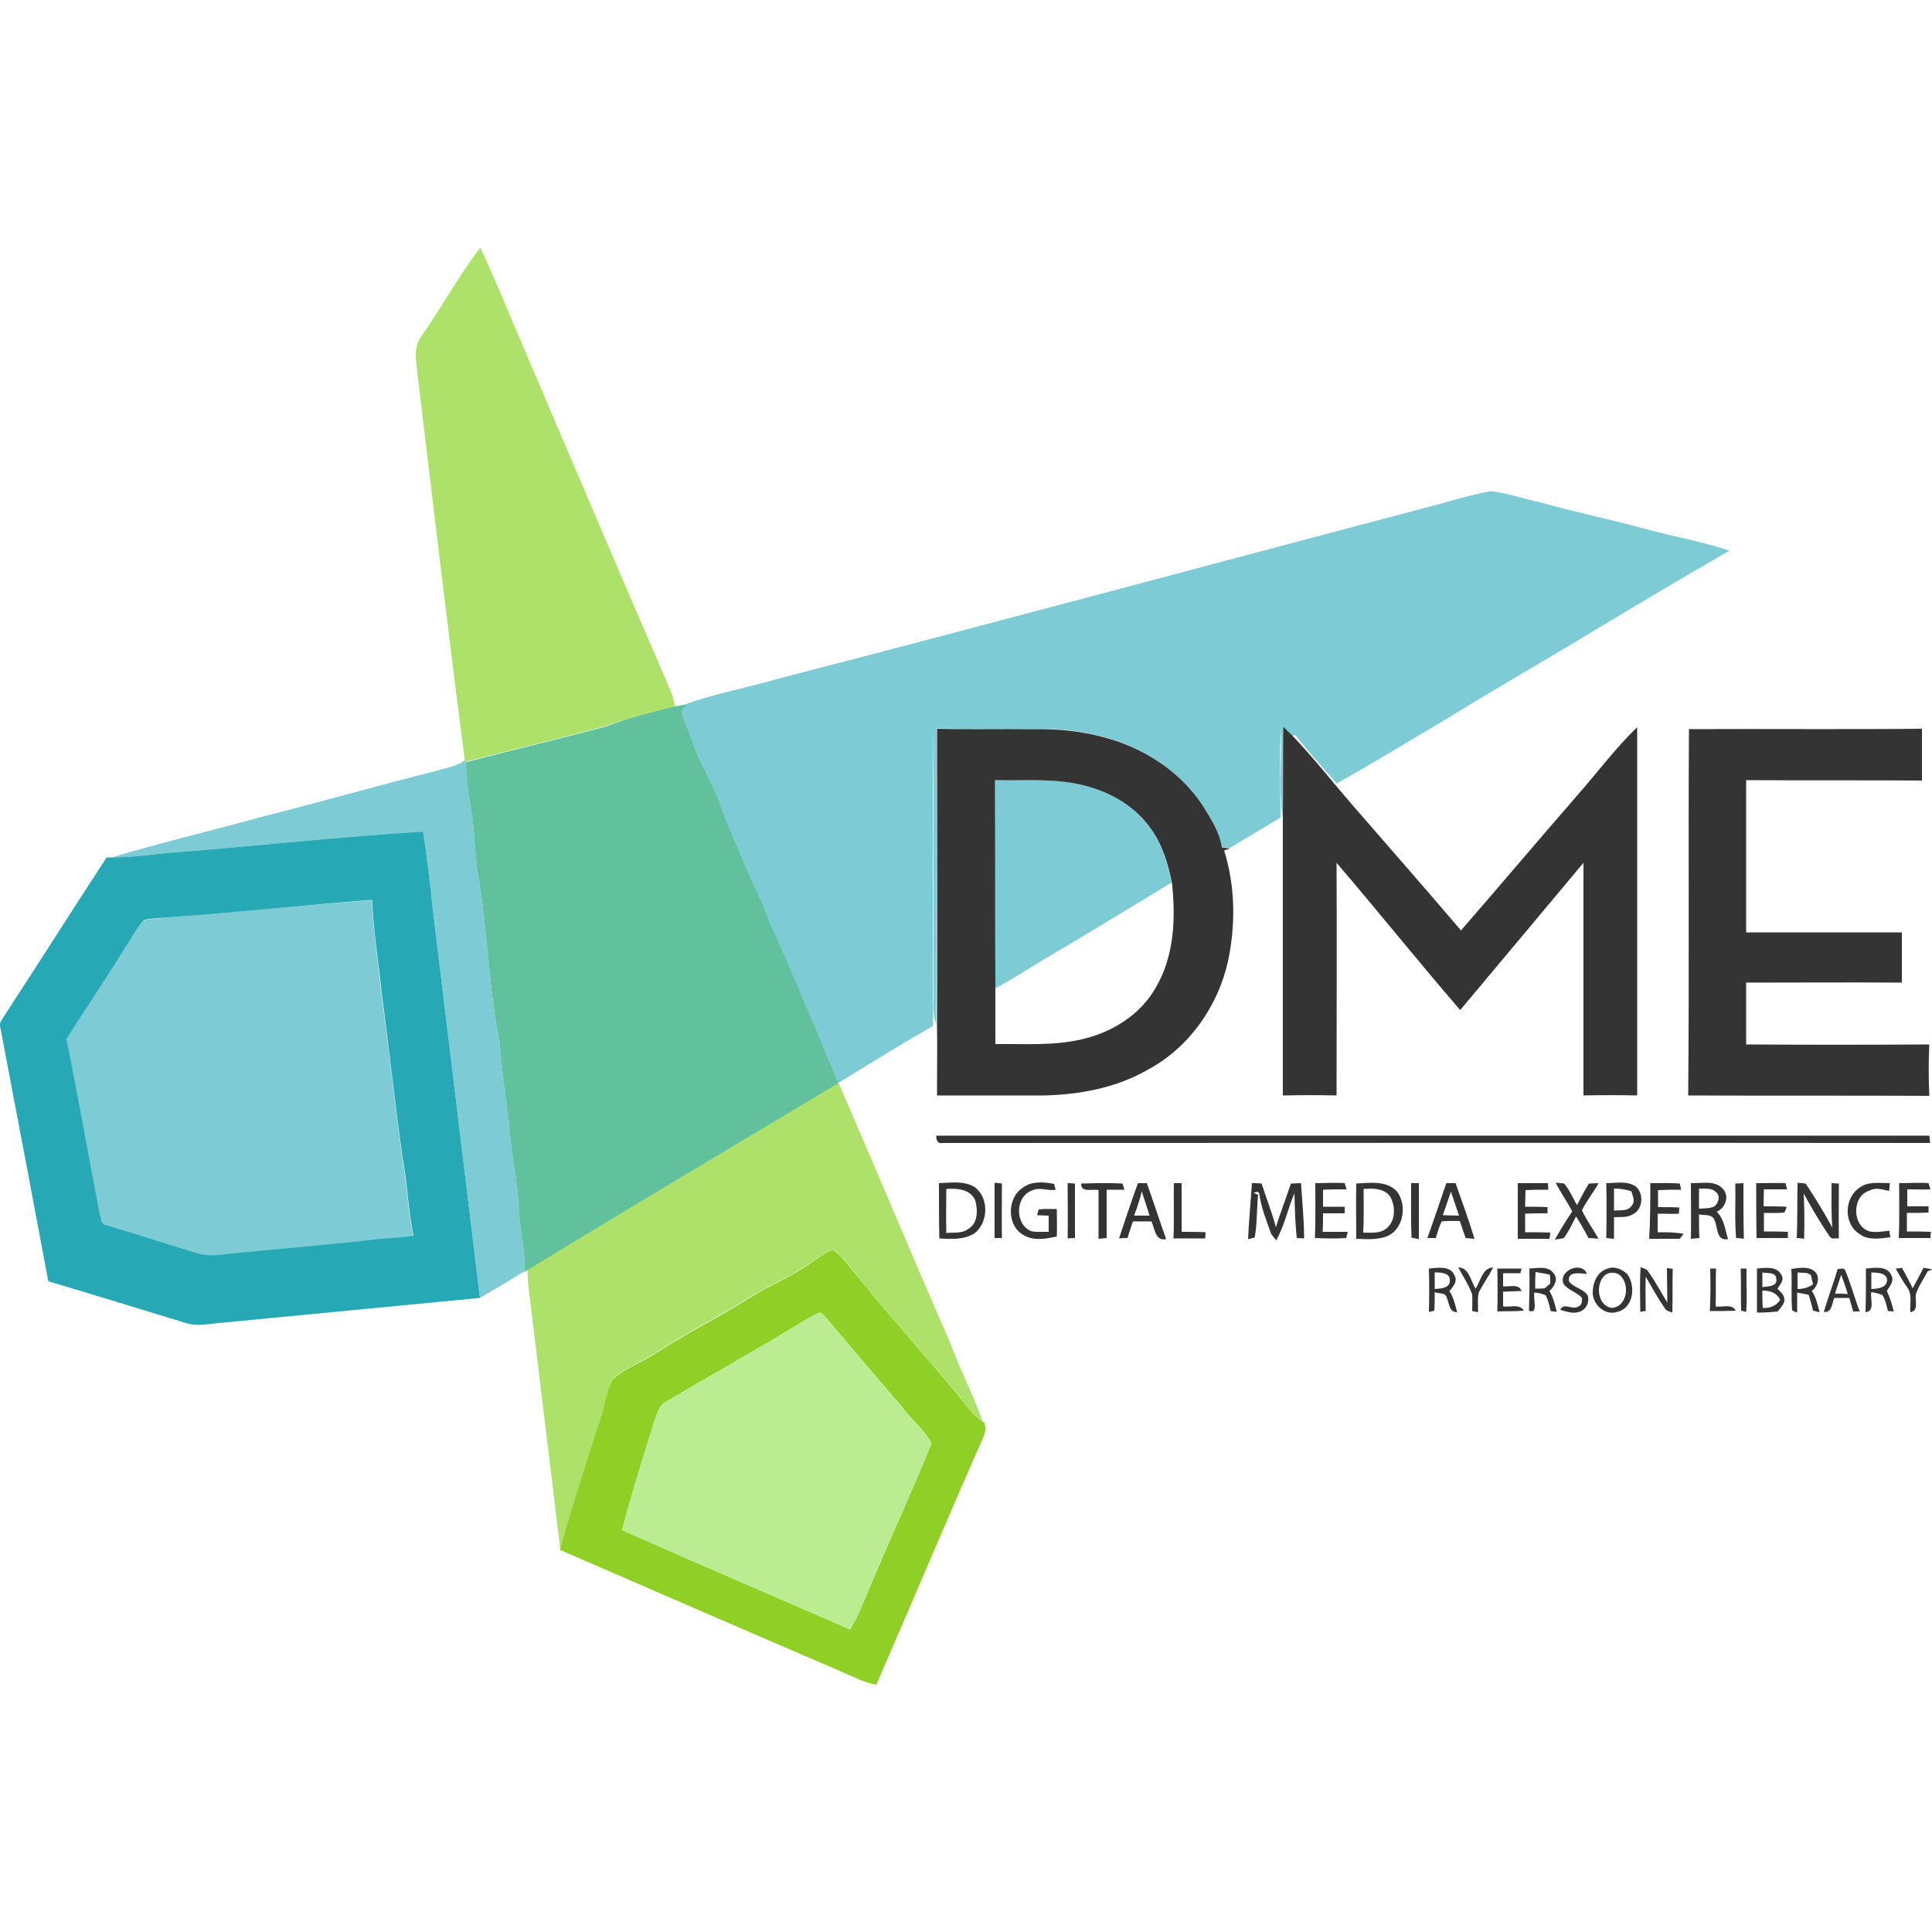 <?xml version="1.0" encoding="utf-8"?>
<!-- Generator: Adobe Illustrator 22.0.1, SVG Export Plug-In . SVG Version: 6.00 Build 0)  -->
<svg version="1.1" id="Layer_1" xmlns="http://www.w3.org/2000/svg" xmlns:xlink="http://www.w3.org/1999/xlink" x="0px" y="0px"
	 viewBox="0 0 500 500" enable-background="new 0 0 500 500" xml:space="preserve">
<g>
	<path fill="#ADE169" d="M109,87.1c5.3-7.6,9.7-15.7,15.3-23c4,8.4,7.4,17.1,11.1,25.6c12.7,29.8,25.4,59.6,38.3,89.4
		c0.4,1.2,0.7,2.5,1.1,3.8c-5.8,1.5-11.7,2.8-17.4,4.8c-12.3,3.4-24.7,6.2-37,9.5c0-0.1,0-0.3-0.1-0.4c-4.3-33.1-8.2-66.3-12.2-99.5
		C107.8,93.9,106.8,90,109,87.1 M217,280.2L217,280.2c9.7,22.4,19.1,44.8,28.8,67.1c2.6,6.9,6,13.6,8.5,20.5
		c-3.1-1.9-4.9-5.2-7.2-7.9c-9.1-10.6-18.4-21-27-31.9c-1.4-1.7-2.8-3.5-4.7-4.7c-3,1.5-5.6,3.6-8.4,5.3c-4,2.5-8.3,4.3-12.3,6.7
		c-8.2,5.2-16.9,9.5-25,14.8c-3.5,2.4-7.7,3.7-10.9,6.6c-1.7,2.8-1.9,6.1-3,9.2c-3.7,11.7-7.5,23.3-10.8,35
		c-2.7-22.3-5.4-44.5-8.1-66.8c-0.3-1.9-0.3-3.8-0.4-5.6C163.3,312.4,190.2,296.4,217,280.2L217,280.2z"/>
	<path fill="#7DCBD5" d="M368.2,131.6c5.9-1.5,11.7-3.4,17.6-4.5c4.5,0.5,8.7,2.1,13.2,3c8.8,2.5,17.7,4.3,26.5,6.7
		c7.3,2,14.8,3.3,22.1,5.7c-11.7,6.7-23.2,13.6-34.7,20.5c-11.8,7.2-23.8,14-35.5,21.2c-10.5,6.3-20.9,12.6-31.5,18.6
		c-3.5-4.2-7.3-8.1-10.6-12.5c-0.2,0-0.7,0.1-0.9,0.1c-0.8-0.7-1.5-1.5-2.3-2.2c-0.1,7.7,0,15.4-0.1,23.1
		c-1.3-7.5-0.1-15.2-0.6-22.8c-0.2,7.7-0.1,15.4,0,23.1c-4.4,2.6-8.8,5.3-13.2,7.9c-0.7-0.1-1.4-0.2-2.1-0.3c-0.6-4-2.8-7.5-5-10.9
		c-6-9.1-15.8-15.2-26.3-17.8c-5.8-1.5-11.8-2-17.7-1.9c-8.3,0-16.5,0.1-24.7-0.1c0,25.5,0.1,51-0.1,76.6c-1.2-3-0.5-6.3-0.7-9.4
		c-0.1-22.4,0.1-44.9-0.1-67.3c-0.2,25.7-0.1,51.4,0,77.1c-8.3,4.7-16.4,9.8-24.6,14.8l0-0.1c-5.9-13.9-11.7-27.9-17.9-41.7
		c-2.3-6.4-5.7-12.2-7.9-18.6c-1.4-3.7-3.3-7.1-4.5-10.9c-2-6.2-5.8-11.6-7.8-17.8c-0.8-2.4-2-4.7-2.6-7.2c0.5-0.7,1.1-1.3,1.6-1.9
		c7.8-2.7,15.9-4.2,23.8-6.5C257.3,161.2,312.7,146.2,368.2,131.6 M120.4,196.7c0,0.1,0,0.3,0.1,0.4c0.3,3.3,0.6,6.6,1.1,9.8
		c1,5.7,1.2,11.5,1.8,17.3c2.8,14.9,2.8,30.3,5.9,45.1c0.4,7.4,1.9,14.7,2.5,22.2c0.6,7.2,2.2,14.3,2.5,21.5
		c0.2,5.4,1.8,10.6,1.4,16c-3.8,2.4-7.6,4.6-11.5,6.9c-4.1-33.5-8.1-67.1-12.2-100.6c-0.8-6.7-1.5-13.5-2.5-20.1
		c-21,1.3-42,3.6-63,5.3c-5.9,0.4-11.7,1.4-17.6,1.4c13-3.9,26.2-7,39.2-10.6c15-3.8,29.8-8,44.8-11.8
		C115.4,198.7,118.2,198.4,120.4,196.7 M257.5,201.9c7.7,0.1,15.5-0.6,23.1,1.3c6.8,1.7,13.3,5.5,17.3,11.4
		c2.9,4.1,4.3,8.9,5.3,13.8c-11.3,6.9-22.7,13.8-34.2,20.6c-3.8,2.3-7.5,4.7-11.5,6.8C257.5,237.8,257.6,219.9,257.5,201.9
		 M43.6,237.4c17.6-1.3,35.1-3.2,52.6-4.4c0.4,7.8,1.6,15.6,2.4,23.3c1.9,14.5,3.6,29.1,5.5,43.6c1.3,6.6,1.4,13.4,2.8,20
		c-2.8,0.5-5.6,0.7-8.4,0.8c-14.1,1.5-28.2,2.7-42.3,4.2c-2.1,0.2-4.2-0.1-6.1-0.7c-7.6-2.3-15.1-4.8-22.7-7
		c-1.4-0.2-1.4-1.8-1.7-2.8c-2.7-15.1-5.5-30.3-8.6-45.4c4.9-8,10.2-15.7,15.2-23.7c1.6-2.4,2.8-5,4.8-7.1
		C39.3,237.7,41.5,237.7,43.6,237.4L43.6,237.4z"/>
	<path fill="#61C19C" d="M174.8,182.8c1-0.2,2.1-0.4,3.1-0.6c-0.6,0.6-1.1,1.2-1.6,1.9c0.6,2.5,1.8,4.7,2.6,7.2
		c2,6.2,5.8,11.6,7.8,17.8c1.2,3.7,3,7.2,4.5,10.9c2.3,6.4,5.7,12.2,7.9,18.6c6.3,13.8,12,27.8,17.9,41.7
		c-26.8,16.1-53.8,32.1-80.5,48.4c-0.2,0.1-0.6,0.4-0.8,0.5c0.4-5.4-1.2-10.6-1.4-16c-0.3-7.2-1.9-14.3-2.5-21.5
		c-0.6-7.4-2.1-14.7-2.5-22.2c-3.1-14.9-3.1-30.2-5.9-45.1c-0.6-5.8-0.8-11.5-1.8-17.3c-0.6-3.3-0.8-6.5-1.1-9.8
		c12.3-3.3,24.7-6.1,37-9.5C163.1,185.6,169,184.3,174.8,182.8L174.8,182.8z"/>
	<path fill="#343434" d="M242.5,188.6c8.2,0.2,16.5,0,24.7,0.1c6-0.1,11.9,0.4,17.7,1.9c10.5,2.6,20.3,8.7,26.3,17.8
		c2.1,3.4,4.4,6.8,5,10.9c0.7,0.1,1.4,0.2,2.1,0.3c-0.5,0.2-1,0.3-1.5,0.5c2.9,9.2,3,19.3,1,28.7c-2.6,11.6-10,22.2-20.5,27.9
		c-8.2,4.8-17.8,6.6-27.2,6.8c-9.2,0-18.4,0-27.6,0c0-6.1,0.1-12.2,0-18.3C242.6,239.6,242.5,214.1,242.5,188.6 M257.5,201.9
		c0.1,18,0,35.9,0.1,53.9c0,4.8,0,9.6,0,14.4c7.4-0.1,14.9,0.5,22.2-1.2c7.8-1.7,15.3-6.3,19.3-13.4c4.8-8.1,5.2-18,4.2-27.1
		c-1-4.9-2.4-9.7-5.3-13.8c-4-5.9-10.5-9.7-17.3-11.4C273,201.3,265.2,202.1,257.5,201.9 M407.8,206.3c5.3-6,10.1-12.5,15.9-18.1
		c0,31.8,0,63.5,0,95.3c-4.6-0.1-9.3-0.1-13.9,0c0-20.1,0-40.1,0-60.2c-10.6,12.7-21.3,25.4-31.9,38.1c-10.8-12.5-21.2-25.5-32-38.1
		c0.1,20.1,0,40.1,0,60.2c-4.6-0.1-9.2-0.1-13.9,0c0-24.1,0-48.2,0-72.3c0.1-7.7,0-15.4,0.1-23.1c0.8,0.7,1.5,1.5,2.3,2.2
		c5.9,6.2,11.1,12.9,16.7,19.3c9,10.4,18.1,20.7,27,31.2C388,229.4,397.8,217.8,407.8,206.3 M437.1,188.7
		c20.1-0.1,40.2,0.1,60.3-0.1c0,4.5,0,8.9,0,13.4c-15.2-0.1-30.3,0-45.5-0.1c0,13.1,0,26.2,0,39.4c13.4,0,26.8,0,40.3,0
		c0,4.3,0,8.6,0,13c-13.4-0.1-26.8,0-40.3,0c0,5.3,0,10.7,0,16c15.8,0.1,31.6,0.1,47.4,0c-0.2,4.4-0.2,8.9,0,13.3
		c-20.8-0.1-41.6,0-62.4-0.1C437.2,251.8,436.9,220.2,437.1,188.7 M242.3,293.9c85.7,0,171.4,0,257,0c0.1,0.5,0.2,1.4,0.2,1.9
		c-85.2-0.1-170.3,0-255.4,0C242.6,296.1,242.3,295.1,242.3,293.9 M243,306.2c3-0.1,6.4-0.7,9.2,1c3.8,2.7,3.6,9.1,0.1,11.9
		c-2.7,1.8-6.1,1.6-9.2,1.4C243,315.8,243,311,243,306.2 M244.9,307.7c0,3.8-0.1,7.6,0,11.4c1.9-0.2,4,0.2,5.6-1
		c2.6-1.4,2.6-4.9,1.9-7.4C251.2,307.7,247.6,307.5,244.9,307.7 M257.4,306.1c0.5,0,1.4,0.1,1.9,0.2c0,4.7-0.1,9.4,0,14.1
		c-0.6,0-1.3,0-1.9,0C257.4,315.7,257.4,310.9,257.4,306.1 M264.8,307.3c2.3-1.7,5.4-1.4,8-0.9c0.1,0.4,0.3,1.1,0.4,1.5
		c-2,0.4-4.2-0.8-6.1,0.2c-4.4,1.5-4.5,8.7-0.3,10.5c1.5,0.4,3.1,0.1,4.6,0.2c0-1.4,0-2.8,0-4.2c-1,0-2-0.1-3-0.1
		c0.1-0.4,0.3-1.1,0.4-1.5c1.6-0.2,3.1-0.1,4.7-0.1c0,2.4,0.1,4.7,0,7.1c-2.8,0.6-5.9,1.2-8.5-0.3
		C260.5,317.3,260.5,310,264.8,307.3 M276.3,306.2c0.5,0,1.4,0.1,1.9,0.1c0,4.7,0,9.4,0,14.1c-0.7,0-1.3,0.1-1.9,0.1
		C276.4,315.7,276.3,310.9,276.3,306.2 M279.8,306.3c3.6-0.1,7.2-0.2,10.7,0c0.1,0.4,0.4,1.2,0.5,1.6c-1.5,0-3.1,0-4.6,0
		c0,4.2,0,8.3,0,12.5c-0.7,0.1-1.4,0.1-2.1,0.2c0-4.2,0-8.4,0-12.6C282.8,307.6,279.7,308.8,279.8,306.3 M294.5,306.2
		c0.6,0,1.7,0,2.3,0c1.7,4.8,3.3,9.7,5,14.5c-2.9,0.5-2.9-2.7-3.8-4.6c-1.6,0-3.2,0-4.8,0c-0.5,1.4-1,2.9-1.4,4.3
		c-0.7,0-1.4,0-2.2,0.1C291.2,315.7,292.8,310.9,294.5,306.2 M293.5,314.6c1.3,0,2.7,0,4,0c-0.6-2.1-1.4-4.2-2-6.3
		C295,310.4,294.3,312.5,293.5,314.6 M303.8,306.2c0.5,0,1.5,0,2,0c0,4.2,0,8.4,0,12.6c2.1,0,4.1,0,6.2,0.1c0,0.4-0.1,1.2-0.1,1.6
		c-2.7,0-5.4,0-8.2,0C303.9,315.7,303.7,310.9,303.8,306.2 M324,306.2c0.8,0,1.7,0,2.5,0.1c1.2,3.8,2.7,7.5,3.7,11.3
		c1.2-3.8,2.6-7.5,3.9-11.3c0.9,0,1.7-0.1,2.6-0.1c0.3,4.8,0.8,9.5,0.8,14.3c-0.6,0-1.2-0.1-1.9-0.1c-0.4-3.8-0.5-7.7-0.6-11.6
		c-1.7,4-2.6,8.4-4.7,12.2c-0.3-0.4-1-1.2-1.3-1.6c-1.2-3.4-2.6-6.8-3.1-10.4c-0.1-0.9-1-0.4-1.5-0.3l1.2,0.5
		c-0.4,3.7-0.2,7.4-0.9,11.1c-0.4,0.1-1.3,0.3-1.7,0.4C323.2,315.8,323.7,311,324,306.2 M340.4,306.2c2.5,0,5.1-0.2,7.6,0
		c0.1,0.4,0.4,1.2,0.5,1.6c-2.1,0-4.1,0-6.1,0.1c0,1.5,0,2.9,0,4.4c1.9,0,3.7,0,5.6,0c0,0.4,0,1.3,0,1.7c-1.9,0-3.7,0-5.6,0
		c0,1.6,0,3.2-0.1,4.8c2.2,0,4.3,0,6.5,0c-0.1,0.4-0.3,1.2-0.4,1.6c-2.7,0.2-5.4,0.1-8.1,0C340.5,315.7,340.4,310.9,340.4,306.2
		 M351,306.3c3.5-0.2,7.7-0.8,10.4,1.9c2.9,3.5,1.9,10.1-2.6,11.8c-2.5,0.9-5.2,0.7-7.8,0.6C351,315.8,350.9,311,351,306.3
		 M352.9,307.7c0,3.8,0.1,7.5-0.1,11.3c2,0,4.2,0.3,5.9-1c2.4-1.8,2.5-5.4,1.3-7.9C358.7,307.5,355.4,307.5,352.9,307.7
		 M365.2,306.2c0.5,0,1.5,0,2,0c0,4.8,0,9.7,0,14.5c-0.5-0.1-1.4-0.3-1.9-0.4C365.1,315.6,365.2,310.9,365.2,306.2 M369.4,320.4
		c1.7-4.7,3.3-9.5,4.9-14.2c0.6,0,1.8,0,2.4,0c1.7,4.8,3.4,9.5,4.9,14.4c-0.8-0.1-1.5-0.1-2.3-0.2c-0.5-1.5-1-2.9-1.5-4.4
		c-1.6,0-3.2-0.1-4.7,0.1c-0.7,1.4-1.1,2.9-1.5,4.3C370.9,320.4,370.1,320.4,369.4,320.4 M373.4,314.5c1.4,0,2.8,0.1,4.2,0.1
		c-0.7-2.1-1.4-4.1-2.1-6.2C374.8,310.4,374.1,312.5,373.4,314.5 M392.8,306.2c2.6,0,5.2,0,7.8,0c0,0.6,0.1,1.1,0.1,1.7
		c-2,0-4,0-5.9,0.1c0,1.4-0.1,2.9-0.1,4.3c1.9,0,3.8,0,5.8,0.1c0,0.4,0,1.2,0,1.6c-1.9,0-3.8,0-5.8,0.1c0,1.6,0,3.2,0,4.8
		c2.2,0,4.3,0,6.5,0.1c0,0.4-0.1,1.2-0.2,1.6c-2.7,0-5.5,0-8.2,0C392.8,315.7,392.8,311,392.8,306.2 M402.6,306.1
		c0.6,0,1.7,0.1,2.2,0.2c1.4,1.7,2.3,3.7,3.3,5.6c1-1.9,2-3.8,3.1-5.6c0.6,0,1.8-0.1,2.5-0.1c-1.3,2.4-3.1,4.6-4.3,7
		c1.2,2.6,2.9,4.9,4.3,7.4c-0.6-0.1-1.9-0.2-2.6-0.2c-1-1.9-2.1-3.8-3.2-5.6c-1,1.9-1.9,3.9-3.2,5.6c-0.8,0.2-1.5,0.3-2.3,0.4
		c1.4-2.5,2.9-4.9,4.5-7.3C405.5,310.9,403.9,308.6,402.6,306.1 M415.7,306.2c2.5,0,5.4-0.7,7.7,0.9c2.1,1.9,1.8,5.9-0.9,7.2
		c-1.5,0.9-3.2,0.6-4.8,0.7c0,1.9,0,3.7,0,5.6c-0.7-0.1-1.4-0.1-2-0.2C415.8,315.7,415.8,310.9,415.7,306.2 M417.7,307.6
		c0,1.9,0,3.8,0,5.7c1.5-0.2,3.6,0.3,4.6-1.3c1-1.1,0.2-2.5-0.1-3.7C420.7,307.8,419.2,307.6,417.7,307.6 M427.1,306.2
		c2.5,0,5.1-0.1,7.6,0.1c0.1,0.4,0.3,1.2,0.4,1.6c-2,0-4,0-6,0.1c0,1.5,0,2.9,0,4.4c1.8,0,3.7,0,5.5,0.1c0,0.4-0.1,1.2-0.1,1.6
		c-1.8,0.1-3.6,0-5.5,0c0,1.6,0,3.2,0,4.8c2.2,0,4.5,0,6.7,0.4c-0.3,0.4-0.6,0.9-1,1.3c-2.6,0-5.3,0-7.9,0
		C427.1,315.7,427.1,310.9,427.1,306.2 M437.6,306.2c2.8,0.1,6.3-0.9,8.4,1.6c1.6,1.9,0.5,4.8-1.7,5.8c1.9,1.9,2.2,4.7,2.9,7.1
		c-3.1,0.5-2.6-3.1-3.5-5c-0.7-1.6-2.6-1.1-4-1.4c0,2,0,4,0.1,6.1c-0.7,0.1-1.5,0.1-2.2,0.2C437.7,315.7,437.6,311,437.6,306.2
		 M439.7,307.6c0,1.7,0,3.5,0,5.2c1.3-0.1,2.8,0,4-0.6c1-0.8,1.6-2.6,0.5-3.6C443,307.3,441.2,307.7,439.7,307.6 M449.1,306.3
		c0.5,0,1.5-0.1,2.1-0.1c0,4.8,0,9.6,0.1,14.4c-0.5-0.1-1.5-0.2-2-0.2C448.9,315.7,449.2,311,449.1,306.3 M454.5,306.2
		c2.5,0,5.1-0.1,7.6,0c0.1,0.4,0.3,1.2,0.4,1.6c-2,0-4,0-6,0c0,1.5-0.1,2.9-0.1,4.4c2,0,4,0,6,0.1c-0.1,0.4-0.4,1.1-0.6,1.5
		c-1.8,0.2-3.6,0.1-5.3,0.1c0,1.6,0,3.2,0,4.8c2.1,0,4.1,0,6.2,0.1c0,0.4,0,1.2,0,1.6c-2.7,0-5.4,0-8.1,0
		C454.5,315.7,454.5,311,454.5,306.2 M465.2,306.1c0.9,0.2,2.1-0.2,2.5,0.8c2.3,3.5,4.5,7.1,6.5,10.8c-0.3-3.8-0.2-7.7-0.2-11.5
		c0.5,0,1.4,0.1,1.9,0.1c0,4.7-0.1,9.5,0,14.2c-0.8-0.1-1.8,0.3-2.3-0.4c-2.5-3.6-4.7-7.4-6.8-11.2c0.2,3.9,0.2,7.8,0.1,11.7
		c-0.6-0.1-1.2-0.2-1.9-0.2C465.2,315.6,465.1,310.8,465.2,306.1 M481.5,307.2c2.2-1.5,5.1-1,7.6-1c-0.1,0.7-0.1,1.4-0.2,2
		c-1.7-0.3-3.4-1-5-0.1c-4.7,1.3-4.7,9.3,0,10.6c1.7,0.3,3.4,0,5.1-0.2c0,0.6,0.1,1.1,0.2,1.7c-2.6,0.3-5.6,0.9-7.9-0.8
		C477,316.8,477.2,309.8,481.5,307.2 M491.5,306.2c2.5,0,5.1-0.2,7.6,0c0.1,0.4,0.4,1.2,0.5,1.6c-2,0.1-4,0-6,0c0,1.5,0,2.9,0,4.4
		c1.8,0,3.7,0,5.5,0c0,0.4,0,1.2,0,1.6c-1.9,0.1-3.7,0.1-5.6,0.1c0,1.6,0,3.2,0,4.8c2.1,0,4.1,0,6.2,0.1c0,0.4-0.1,1.2-0.1,1.6
		c-2.7,0-5.5,0-8.2,0C491.6,315.7,491.5,311,491.5,306.2 M369.8,328.3c2.2-0.2,5.5-0.8,6.6,1.7c0.9,1.6-0.3,3-1.3,4.1
		c1.1,1.7,1.5,3.6,2,5.5c-2.1,0-2-2.3-2.7-3.8c-0.3-1.4-2.1-0.9-3.1-1.4c0,1.6,0,3.2-0.1,4.8c-0.4,0.1-1.1,0.3-1.4,0.3
		C369.9,335.8,369.9,332,369.8,328.3 M371.3,329.3c0,1.4,0,2.9,0,4.3c1.5-0.1,4-0.2,3.9-2.2C375.4,329.4,372.8,329.3,371.3,329.3
		 M377.4,328c2.9,0.1,3.2,3.6,4.5,5.5c1.3-2,1.7-5.3,4.5-5.5c-1.1,2.3-2.6,4.3-3.7,6.5c-0.4,1.7-0.1,3.4-0.2,5.1
		c-0.5-0.1-1-0.2-1.5-0.3c0-1.4,0.1-2.9,0-4.3C380.1,332.5,378.6,330.3,377.4,328 M387.5,328.3c2.1,0,4.2,0,6.3,0
		c-0.1,0.3-0.3,0.9-0.3,1.2c-1.5,0-3,0-4.5,0c0,1.1,0,2.3,0,3.4c1.6,0.2,4-0.8,4.8,1.2c-1.6,0.1-3.2,0.1-4.8,0.2c0,1.3,0,2.6,0,3.8
		c1.8,0.3,4.2-0.8,5.4,1.1c-2.3,0.2-4.6,0.1-6.9,0.2C387.6,335.7,387.6,332,387.5,328.3 M395.8,328.3c2.2-0.1,5-0.8,6.4,1.4
		c1.1,1.5,0,3.3-1.2,4.4c1,1.7,1.4,3.5,1.9,5.4c-0.6-0.1-1.1-0.1-1.6-0.2c-0.3-1.4-0.6-2.8-1.3-4.1c-0.9-0.4-1.9-0.6-2.9-0.7
		c-0.4,1.4,1.1,5.8-1.4,4.7C395.8,335.5,395.9,331.9,395.8,328.3 M397.4,329.2c-0.1,1.4-0.1,2.9-0.1,4.3c0.6,0,1.9,0,2.5-0.1
		c0.4-0.4,0.9-0.8,1.4-1.2c0-0.6,0-1.7-0.1-2.3C399.9,329.6,398.6,329.4,397.4,329.2 M404.6,332.2c-1.3-3.5,4.9-5.9,6.1-2.5
		c-1.7-0.1-4.9-0.9-4.7,1.8c1.1,1.8,3.8,1.9,4.9,3.8c0.5,1.7-0.4,3.7-2.2,4.2c-1.6,0.6-3.3-0.1-4.9-0.5c0.9-2.1,3.2,0.2,4.7-0.9
		c0.9-0.3,1-1.4,0.9-2.2C408,334.3,405.7,333.9,404.6,332.2 M416.1,328.3c1.7-0.7,3.7,0.2,5,1.4c2.3,3,1.7,8.8-2.5,9.8
		c-3.2,1.1-6.5-1.9-6.4-5.1C412.2,331.8,413.5,329,416.1,328.3 M414.9,330.5c-2,2.5-1.3,7.5,2.3,8c3.7-0.4,4.6-5.4,2.5-8
		C418.6,329,416,329,414.9,330.5 M424.6,327.9c0.7,0.4,1.6,0.5,2,1.2c1.8,2.6,3.3,5.4,4.9,8c0-3-0.1-5.9-0.1-8.9
		c0.4,0,1.1,0.1,1.5,0.2c-0.1,3.8,0,7.5-0.1,11.3c-0.7-0.3-1.6-0.4-2-1.2c-1.8-2.6-3.3-5.4-4.9-8.1c-0.1,3,0,5.9,0,8.9
		c-0.3,0-1,0.1-1.4,0.2C424.5,335.7,424.3,331.8,424.6,327.9 M450.5,328.3c0.4,0,1.1,0,1.5,0c-0.1,3.7,0.2,7.4-0.1,11.2
		c-0.3-0.1-1-0.2-1.3-0.3C450.5,335.6,450.6,331.9,450.5,328.3 M454.7,328.3c2.1-0.2,5.1-0.7,6.3,1.6c0.9,1.3-0.3,2.5-1,3.6
		c0.6,0.7,1.5,1.3,1.7,2.3c0.5,1.5-0.9,2.5-1.6,3.6c-1.8,0.2-3.6,0.3-5.4,0.3C454.7,335.8,454.7,332,454.7,328.3 M456.1,329.3
		c0,1.2,0,2.5,0,3.8c1.4-0.2,4-0.1,3.6-2.2C459.6,329.1,457.3,329.6,456.1,329.3 M456.1,334c0,1.5,0,3,0.1,4.5
		c1.8,0.1,3.5-0.5,4.5-2.1C459.8,334.5,458,334,456.1,334 M463.6,328.4c2.1-0.3,4.7-0.8,6.3,0.9c1.2,1.6,0.4,3.7-1,4.8
		c1.1,1.6,1.5,3.6,2,5.5c-0.6-0.1-1.1-0.3-1.7-0.4c-0.3-1.4-0.7-2.8-1.1-4.1c-1-0.2-2-0.4-3-0.6c0,1.7,0,3.4,0,5.2
		c-0.3-0.1-1-0.4-1.3-0.6C463.5,335.5,463.8,332,463.6,328.4 M465.2,329.3c0,1.4,0,2.8,0,4.3c1.5,0,2.8-0.4,4-1.2
		c-0.1-0.6-0.4-1.7-0.5-2.3C467.8,329.1,466.3,329.5,465.2,329.3 M475.6,328.4c0.6,0.1,1.6-0.4,1.9,0.3c1.5,3.5,2.4,7.1,3.8,10.7
		c-0.6,0-1.1,0-1.7,0c-0.3-1.2-0.7-2.3-1-3.5c-1.3,0-2.6,0-3.9,0c-0.6,1.5-0.6,3.9-2.7,3.6C473.1,335.8,474.5,332.1,475.6,328.4
		 M476.5,329.9c-0.5,1.6-1.1,3.2-1.6,4.9c1.1,0,2.2,0,3.3,0.1C477.7,333.2,477.1,331.5,476.5,329.9 M490.6,328.3
		c0.4,0,1.2-0.1,1.6-0.2c1,1.7,1.9,3.5,2.8,5.3c1-1.8,1.9-3.5,2.8-5.3c0.8,0.1,1.5,0.3,2.3,0.4c-0.3,0.1-0.9,0.4-1.2,0.5
		c-1,1.9-2.3,3.7-3,5.7c-0.5,1.6,0.9,4.5-1.5,4.9c-0.2-2,0.5-4.3-0.6-6.1C492.6,331.8,491.6,330.1,490.6,328.3 M442.6,328.3l1.5,0
		c-0.1,3.3,0,6.6-0.1,9.8c1.7,0.3,4.2-0.8,5.2,1.1c-2.2,0.1-4.5,0.1-6.7,0.1C442.7,335.7,442.7,332,442.6,328.3 M482.9,328.3
		c2.2-0.2,5.6-0.8,6.6,1.8c0.8,1.5-0.5,2.8-1.2,4c0.8,1.7,1.4,3.5,1.8,5.3c-0.4,0-1.1-0.1-1.5-0.1c-0.4-1.4-0.6-3-1.5-4.2
		c-0.9-0.3-1.8-0.6-2.8-0.7c-0.4,1.7,1.1,4.9-1.5,5.2C482.9,335.9,482.9,332.1,482.9,328.3 M484.3,329.3c0,1.4,0,2.9,0,4.3
		c1.6-0.1,3.8-0.2,4.1-2.2C488.3,329.3,485.9,329.4,484.3,329.3L484.3,329.3z"/>
	<path fill="#26A8B5" d="M46.5,220.5c21-1.7,42-4,63-5.3c1,6.7,1.8,13.4,2.5,20.1c4.1,33.5,8.1,67.1,12.2,100.6
		c-22.2,2.1-44.3,4.3-66.5,6.4c-3.2,0.2-6.5,1.1-9.6,0.1c-11.9-3.6-23.7-7.3-35.6-10.8c-4.1-22-8.3-44-12.5-66.1
		c-0.2-1,0.7-1.8,1.1-2.6c8.9-13.6,17.6-27.4,26.5-41c0.3,0,1,0,1.3,0C34.8,221.9,40.6,220.9,46.5,220.5 M43.6,237.4
		c-2.1,0.2-4.3,0.2-6.4,0.7c-1.9,2.1-3.2,4.8-4.8,7.1c-4.9,8-10.2,15.7-15.2,23.7c3,15.1,5.8,30.2,8.6,45.4c0.4,1,0.3,2.7,1.7,2.8
		c7.6,2.2,15.1,4.7,22.7,7c2,0.7,4.1,0.9,6.1,0.7c14.1-1.5,28.2-2.6,42.3-4.2c2.8-0.2,5.6-0.3,8.4-0.8c-1.4-6.6-1.5-13.4-2.8-20
		c-2-14.5-3.6-29-5.5-43.6c-0.8-7.8-2.1-15.5-2.4-23.3C78.7,234.2,61.2,236.2,43.6,237.4L43.6,237.4z"/>
	<path fill="#90CF26" d="M207,328.7c2.9-1.7,5.4-3.9,8.4-5.3c1.9,1.2,3.3,3,4.7,4.7c8.7,10.9,18,21.3,27,31.9
		c2.3,2.7,4.1,5.9,7.2,7.9l0.5,0.3c0.3,1.2,0.3,2.5-0.3,3.7c-9.4,21.3-18.4,42.7-27.7,64.1c-3.5-0.6-6.7-2.4-10-3.8
		c-24-10.3-48-20.7-71.9-31.1c3.3-11.8,7.1-23.4,10.8-35c1-3,1.3-6.4,3-9.2c3.1-2.9,7.3-4.2,10.9-6.6c8.1-5.3,16.9-9.6,25-14.8
		C198.7,333,203,331.2,207,328.7 M207.8,342c-11.8,7.2-23.9,13.9-35.8,21c-1.8,1.1-2,3.4-2.8,5.2c-2.8,9.2-5.8,18.4-8.2,27.8
		c19.6,8.7,39.3,17.1,59,25.7c1.8-2.9,3.1-6.1,4.4-9.2c5.4-13.1,11.4-25.9,16.7-39c-2.1-3.7-5.5-6.4-8-9.8
		c-6.4-7.4-12.7-14.9-19.1-22.4c-0.6-0.5-1-1.5-1.9-1.6C210.5,340.3,209.1,341.2,207.8,342L207.8,342z"/>
	<path fill="#BBEC91" d="M207.8,342c1.4-0.8,2.8-1.7,4.3-2.3c0.9,0.1,1.3,1,1.9,1.6c6.3,7.5,12.7,15,19.1,22.4c2.5,3.4,6,6.1,8,9.8
		c-5.3,13.1-11.3,26-16.7,39c-1.3,3.1-2.6,6.3-4.4,9.2c-19.6-8.6-39.4-17-59-25.7c2.4-9.4,5.4-18.5,8.2-27.8c0.7-1.8,1-4.1,2.8-5.2
		C183.9,356,195.9,349.2,207.8,342L207.8,342z"/>
</g>
</svg>
